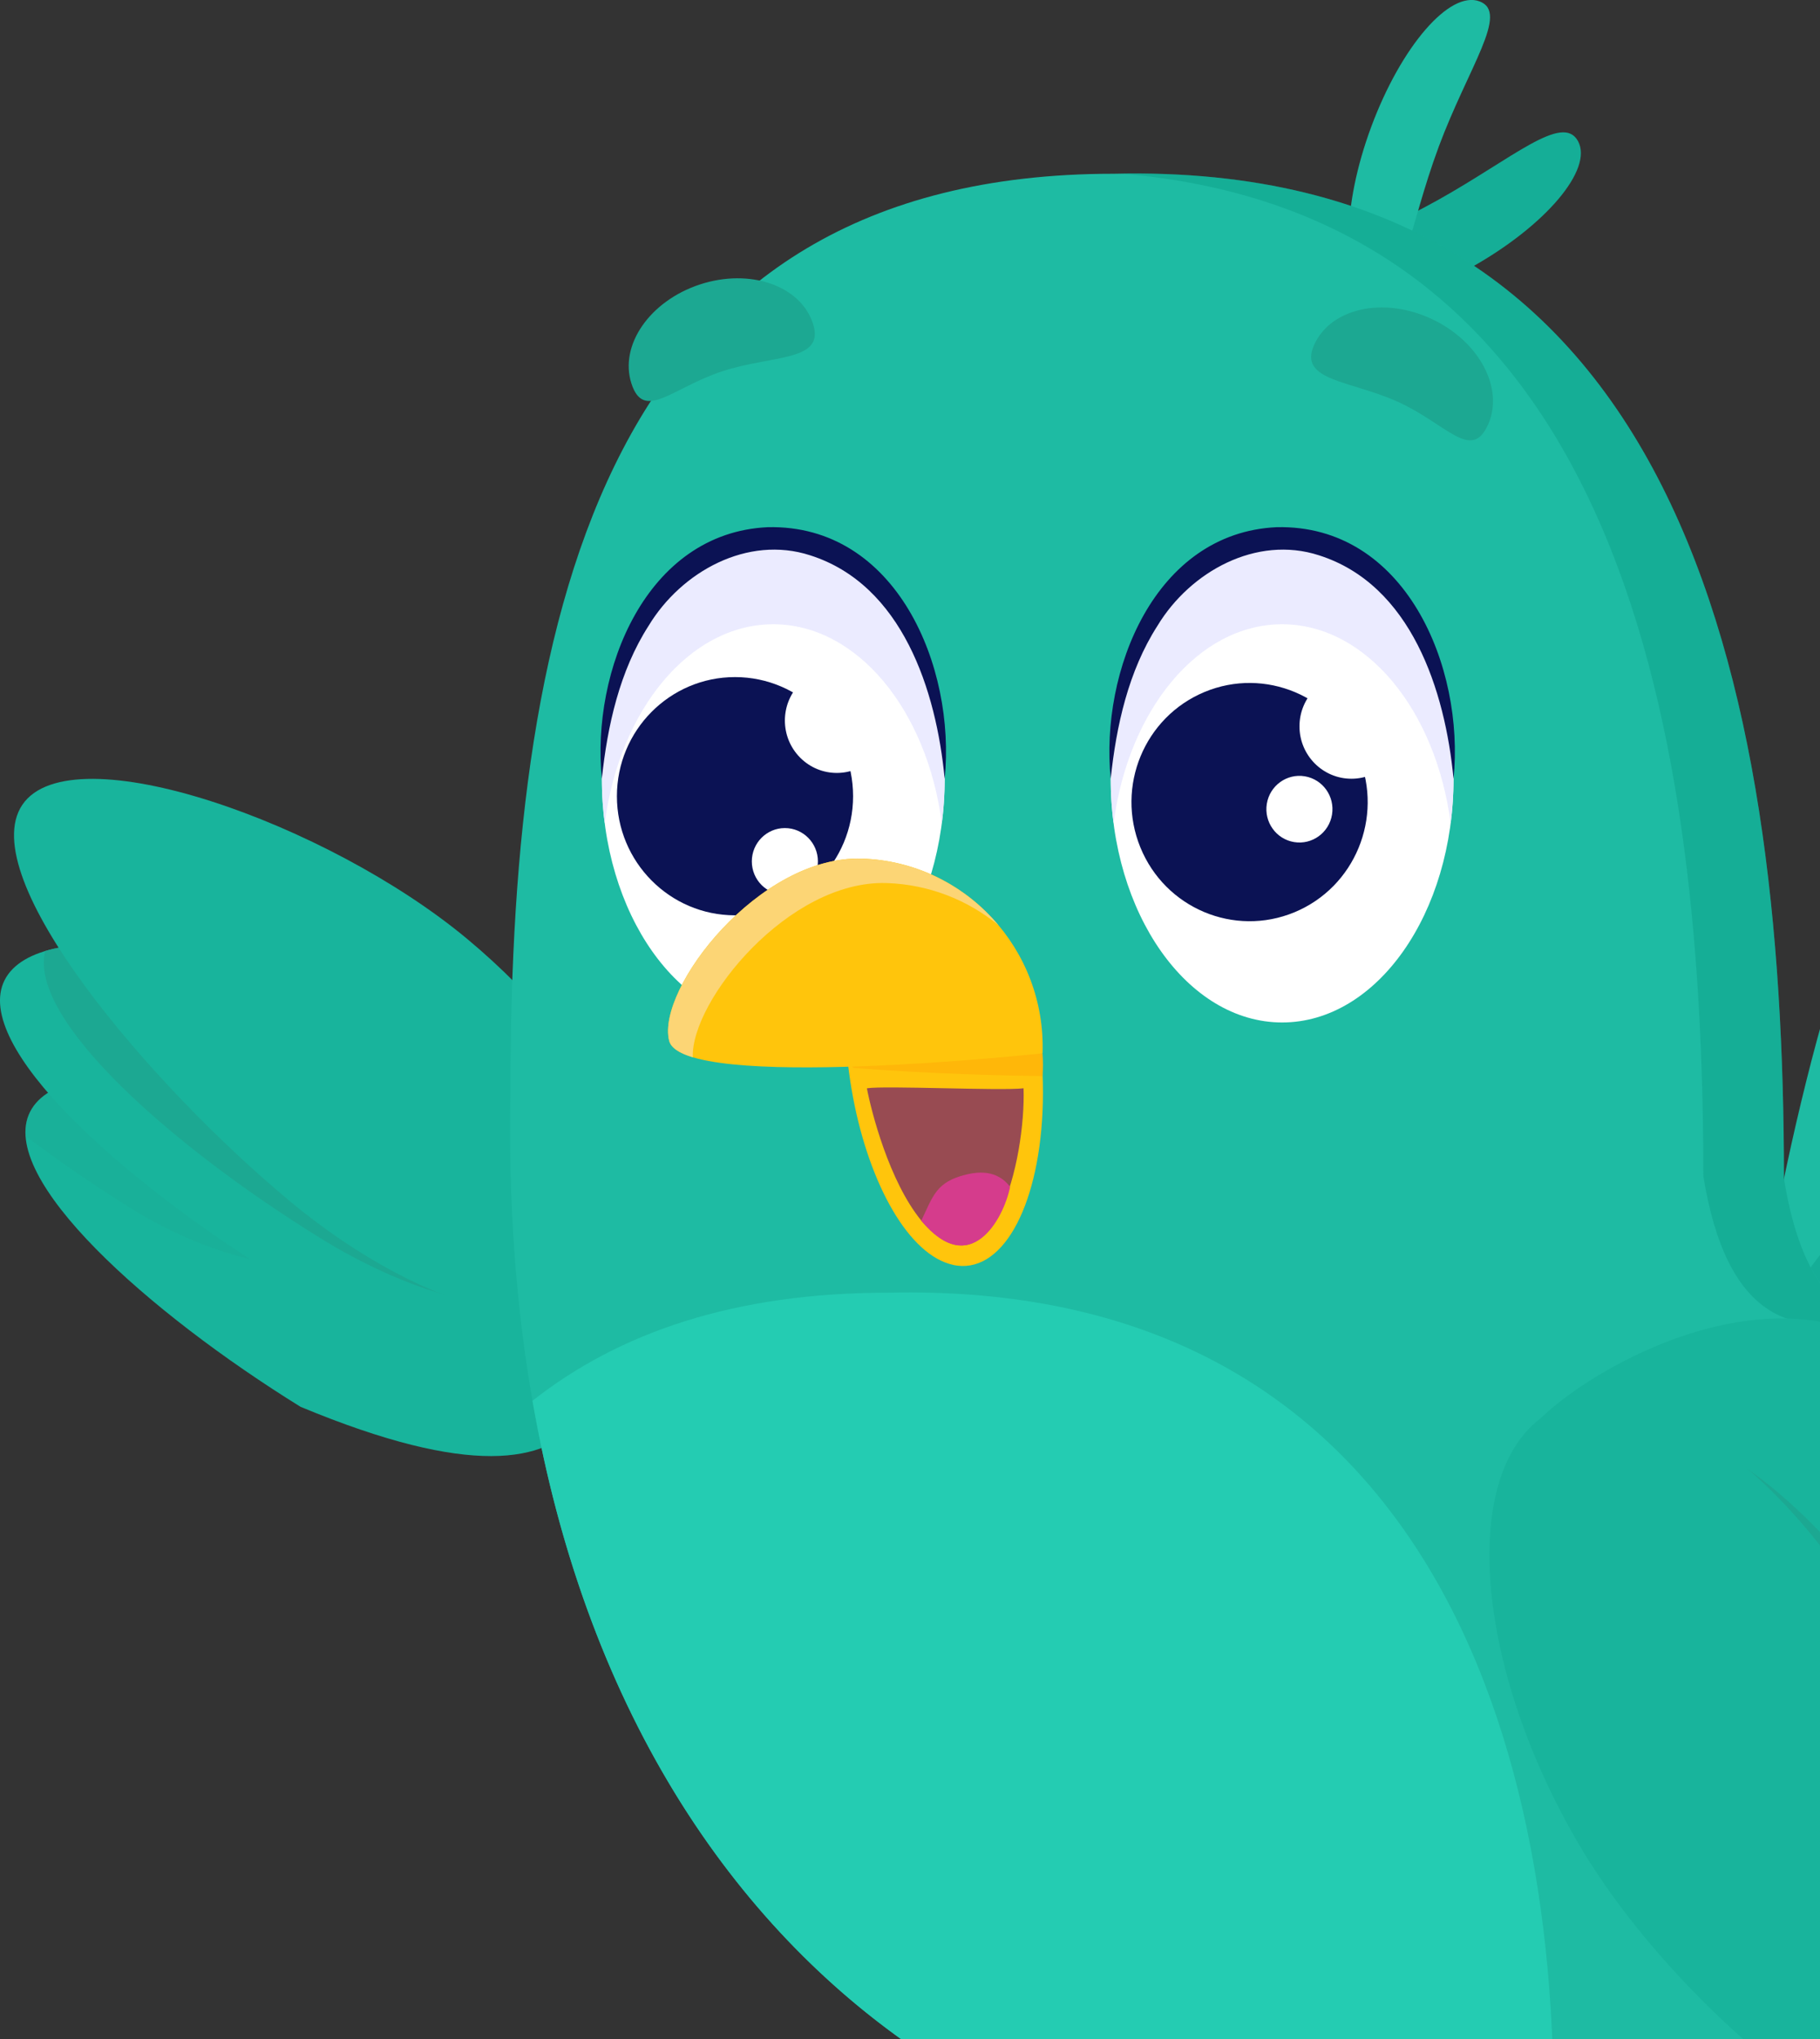 <svg width="383" height="429" viewBox="0 0 383 429" fill="none" xmlns="http://www.w3.org/2000/svg">
<rect x="0" y="0" width="383" height="429" fill="#333333" stroke="none"/>
<g clip-path="url(#clip0_770_6606)">
<path d="M63.277 295.98C31.281 276.177 -0.666 247.814 6.323 233.925C13.312 220.036 56.59 225.889 88.586 245.692C120.581 265.495 134.076 252.045 132.613 269.202C125.624 283.091 135.019 325.795 63.289 295.98H63.277Z" fill="#18B49C"/>
<path opacity="0.3" d="M88.573 245.692C56.577 225.889 13.299 220.036 6.31 233.925C5.548 235.437 5.246 237.132 5.367 238.961C12.525 244.399 20.24 249.679 27.943 254.447C59.939 274.25 94.921 268.397 101.91 254.508C102.176 253.984 102.394 253.46 102.575 252.923C98.379 251.191 93.712 248.875 88.573 245.692Z" fill="#1CA892"/>
<path d="M57.931 268.262C25.936 248.458 -6.012 220.095 0.965 206.206C7.943 192.317 51.22 198.17 83.228 217.973C115.224 237.776 138.876 254.433 131.899 268.322C124.91 282.212 89.927 288.065 57.931 268.262Z" fill="#18B49C"/>
<path d="M67.145 260.32C98.875 279.965 125.768 278.319 133.023 264.734C134.825 251.589 112.527 236.09 83.228 217.958C57.834 202.24 25.331 195.313 9.514 200.069C5.875 214.495 36.492 241.334 67.145 260.308V260.32Z" fill="#1CA892"/>
<path d="M60.822 252.555C31.523 228.166 -5.624 184.499 4.715 169.293C15.066 154.087 68.997 173.122 98.296 197.511C127.595 221.899 142.952 254.006 132.601 269.2C122.25 284.406 90.109 276.943 60.81 252.555H60.822Z" fill="#18B49C"/>
<path d="M309.581 56.263C293.897 65.019 278.553 67.323 275.288 61.397C272.023 55.471 286.957 50.812 302.64 42.057C318.324 33.302 328.82 23.754 332.072 29.68C335.325 35.606 325.252 47.508 309.569 56.275L309.581 56.263Z" fill="#15AE97"/>
<path d="M302.739 30.951C296.439 47.876 294.855 63.972 288.567 61.595C282.279 59.217 282.291 43.56 288.579 26.634C294.879 9.709 305.085 -2.083 311.373 0.295C317.661 2.673 309.039 14.013 302.739 30.939V30.951Z" fill="#1EBBA3"/>
<path d="M447.977 277.509C447.977 242.159 386.79 318.53 375.412 247.927C375.412 143.826 353.851 33.75 234.357 36.554C128.2 36.554 107.426 126.876 107.426 229.062C100.945 533.414 447.977 522.062 447.977 277.522V277.509Z" fill="#1EBBA3"/>
<path d="M412.098 303.74C409.801 304.094 406.778 305.581 403.404 307.483C396.101 311.593 387.116 317.629 380.066 318.409C375.084 318.958 371.082 316.885 369.304 309.654C363.863 287.449 384.746 200.834 391.747 192.384C398.894 183.75 408.362 210.821 415.182 235.099C417.915 244.843 420.224 254.122 421.784 260.487C422.885 264.999 423.586 269.389 423.924 273.535C425.206 289.826 420.708 302.411 412.111 303.752L412.098 303.74Z" fill="#1EBBA3"/>
<path d="M423.913 273.524C423.587 269.378 422.886 264.988 421.773 260.476C420.213 254.123 417.904 244.831 415.171 235.088C412.462 237.051 409.959 238.88 407.734 240.514C396.609 248.66 387.528 257.72 381.035 266.622C381.035 266.622 385.739 276.011 391.918 277.523C398.109 279.035 423.913 273.524 423.913 273.524Z" fill="#15AE97"/>
<path d="M313.112 89.393C309.63 97.075 304.515 89.307 294.418 84.649C284.321 79.991 273.075 80.223 276.558 72.528C280.04 64.834 291.056 62.383 301.153 67.041C311.25 71.699 316.607 81.698 313.124 89.393H313.112Z" fill="#1CA892"/>
<path d="M132.879 80.686C135.479 88.722 141.428 81.589 151.985 78.113C162.541 74.638 173.69 76.15 171.09 68.114C168.491 60.078 157.825 56.383 147.281 59.846C136.725 63.322 130.279 72.65 132.879 80.686Z" fill="#1CA892"/>
<path d="M186.893 271.955C154.692 271.955 130.351 280.271 112.055 294.697C135.333 428.295 240.304 477.328 326.787 453.598C329.677 359.008 295.069 269.419 186.881 271.955H186.893Z" fill="#24CCB2"/>
<path d="M411.904 242.321C442.655 219.811 523.382 161.45 523.249 187.826C523.164 206.263 457.202 339.898 426.451 362.408C395.713 384.918 389.981 322.156 377.974 308.254C365.966 294.353 381.154 264.831 411.892 242.321H411.904Z" fill="#1EBBA3"/>
<g opacity="0.3">
<path d="M358.446 247.392C363.331 277.756 377.43 280.938 391.917 277.524C384.408 274.317 378.301 265.866 375.411 247.917C375.411 144.206 354.008 34.557 235.675 36.508C339.111 44.934 358.446 148.84 358.446 247.392Z" fill="#00907A"/>
</g>
<path d="M269.808 215.105C289.729 215.105 305.878 192.159 305.878 163.853C305.878 135.548 289.729 112.602 269.808 112.602C249.886 112.602 233.737 135.548 233.737 163.853C233.737 192.159 249.886 215.105 269.808 215.105Z" fill="white"/>
<path d="M269.808 131.332C287.474 131.332 302.178 149.379 305.274 173.218C305.673 170.182 305.878 167.048 305.878 163.853C305.878 135.551 289.723 112.602 269.808 112.602C249.892 112.602 233.737 135.551 233.737 163.853C233.737 167.048 233.942 170.182 234.341 173.218C237.437 149.379 252.141 131.332 269.808 131.332Z" fill="#EBEBFF"/>
<path d="M272.416 191.916C285.108 186.652 291.164 172.01 285.942 159.211C280.72 146.412 266.198 140.304 253.506 145.568C240.813 150.832 234.757 165.475 239.979 178.274C245.201 191.072 259.723 197.18 272.416 191.916Z" fill="#0B1254"/>
<path d="M284.393 163.828C290.43 163.828 295.324 158.893 295.324 152.805C295.324 146.717 290.43 141.781 284.393 141.781C278.356 141.781 273.462 146.717 273.462 152.805C273.462 158.893 278.356 163.828 284.393 163.828Z" fill="white"/>
<path d="M280.312 171.365C280.931 167.543 278.361 163.939 274.571 163.314C270.781 162.69 267.207 165.282 266.588 169.104C265.969 172.925 268.539 176.53 272.329 177.154C276.119 177.779 279.693 175.187 280.312 171.365Z" fill="white"/>
<path d="M233.738 163.855C231.465 141.222 242.965 112.103 268.648 110.908C295.747 110.286 308.25 140.271 305.88 163.855C304.126 145.271 296.956 122.992 277.56 116.822C264.392 112.554 250.462 120.249 243.569 131.662C237.487 141.125 234.899 152.685 233.738 163.842V163.855Z" fill="#0B1254"/>
<path d="M162.726 215.105C182.648 215.105 198.797 192.159 198.797 163.853C198.797 135.548 182.648 112.602 162.726 112.602C142.805 112.602 126.656 135.548 126.656 163.853C126.656 192.159 142.805 215.105 162.726 215.105Z" fill="white"/>
<path d="M162.726 131.332C180.393 131.332 195.097 149.379 198.193 173.218C198.592 170.182 198.797 167.048 198.797 163.853C198.797 135.551 182.654 112.602 162.726 112.602C142.799 112.602 126.656 135.551 126.656 163.853C126.656 167.048 126.861 170.182 127.26 173.218C130.356 149.379 145.06 131.332 162.726 131.332Z" fill="#EBEBFF"/>
<path d="M154.673 192.561C168.397 192.561 179.522 181.342 179.522 167.502C179.522 153.663 168.397 142.443 154.673 142.443C140.949 142.443 129.823 153.663 129.823 167.502C129.823 181.342 140.949 192.561 154.673 192.561Z" fill="#0B1254"/>
<path d="M168.373 143.797C172.642 139.492 179.558 139.492 183.827 143.797C188.096 148.101 188.096 155.076 183.827 159.381C179.558 163.685 172.642 163.685 168.373 159.381C164.105 155.076 164.105 148.101 168.373 143.797Z" fill="white"/>
<path d="M165.167 188.23C169.007 188.23 172.12 185.091 172.12 181.219C172.12 177.346 169.007 174.207 165.167 174.207C161.327 174.207 158.214 177.346 158.214 181.219C158.214 185.091 161.327 188.23 165.167 188.23Z" fill="white"/>
<path d="M126.654 163.855C124.381 141.222 135.881 112.103 161.564 110.908C188.663 110.286 201.166 140.271 198.796 163.855C197.043 145.271 189.872 122.992 170.476 116.822C157.308 112.554 143.378 120.249 136.485 131.662C130.403 141.125 127.815 152.685 126.654 163.842V163.855Z" fill="#0B1254"/>
<path d="M200.513 266.088C191.347 264.052 183.016 249.395 179.509 230.847C178.638 226.201 178.058 221.324 177.852 216.324L219.389 225.531C219.51 228.409 219.51 231.201 219.389 233.884C218.446 254.394 210.67 268.344 200.525 266.1L200.513 266.088Z" fill="#FFC50C"/>
<g clip-path="url(#clip1_770_6606)">
<path d="M193.882 256.792C187.096 248.505 183.355 233.816 182.429 228.953C186.135 228.347 210.627 229.515 215.398 228.953C215.885 243.777 208.844 274.143 193.882 256.804V256.792Z" fill="#984B52"/>
<path d="M193.88 256.793C196.139 252.088 196.868 249.078 201.998 247.472C205.739 246.293 209.78 246.046 212.571 249.685C211.124 256.715 204.071 269.135 193.869 256.805L193.88 256.793Z" fill="#D53C8C"/>
</g>
<path d="M219.389 226.385C213.173 226.312 195.761 225.982 179.509 224.641C178.638 221.983 178.058 219.178 177.852 216.312L219.389 221.593C219.51 223.239 219.51 224.848 219.389 226.385Z" fill="#FFB709"/>
<path d="M140.812 218.921C138.116 208.056 159.724 179.9 181.43 180.631C203.135 181.363 220.124 199.703 219.399 221.591C219.399 221.591 143.509 229.785 140.812 218.921Z" fill="#FFC50C"/>
<path d="M186.629 185.777C195.553 186.081 203.679 189.362 210.112 194.642C203.195 186.398 192.978 181.033 181.43 180.643C159.724 179.911 138.116 208.067 140.812 218.932C141.187 220.444 142.977 221.591 145.794 222.432C145.347 210.628 165.952 185.082 186.629 185.777Z" fill="#FCD575"/>
<path d="M408.709 293.501C434.986 326.132 457.828 368.043 444.877 380.676C431.926 393.309 388.092 371.897 361.816 339.265C335.54 306.634 315.818 316.523 324.173 298.415C337.124 285.782 382.433 260.87 408.709 293.501Z" fill="#18B49C"/>
<path d="M361.818 339.28C388.095 371.912 431.929 393.337 444.879 380.691C446.294 379.313 447.286 377.582 447.878 375.558C442.4 367.156 436.27 358.754 429.933 350.889C403.657 318.258 364.031 312.429 351.081 325.074C350.597 325.55 350.15 326.05 349.75 326.562C353.547 329.903 357.598 334.049 361.818 339.292V339.28Z" fill="#1CA892"/>
<path d="M403.439 325.436C429.715 358.068 452.557 399.979 439.606 412.612C426.656 425.245 382.822 403.832 356.546 371.201C330.27 338.569 311.636 312.255 324.586 299.609C337.537 286.964 377.163 292.793 403.439 325.424V325.436Z" fill="#18B49C"/>
<path d="M390.475 330.851C364.417 298.488 335.081 290.903 321.973 303.109C314.839 316.742 332.493 341.326 356.545 371.201C377.404 397.101 409.315 415.941 428.082 416.283C437.683 401.894 415.663 362.104 390.475 330.839V330.851Z" fill="#1CA892"/>
<path d="M394.14 341.486C415.724 378.154 438.046 438.49 420.984 451.379C403.922 464.268 353.946 424.845 332.361 388.177C310.777 351.51 307.113 311.318 324.163 298.429C341.225 285.54 372.543 304.819 394.128 341.486H394.14Z" fill="#18B49C"/>
</g>
<defs>
<clipPath id="clip0_770_6606">
<rect width="524" height="569" fill="white"/>
</clipPath>
<clipPath id="clip1_770_6606">
<rect width="32.993" height="33.24" fill="white" transform="translate(182.429 228.773)"/>
</clipPath>
</defs>
</svg>
